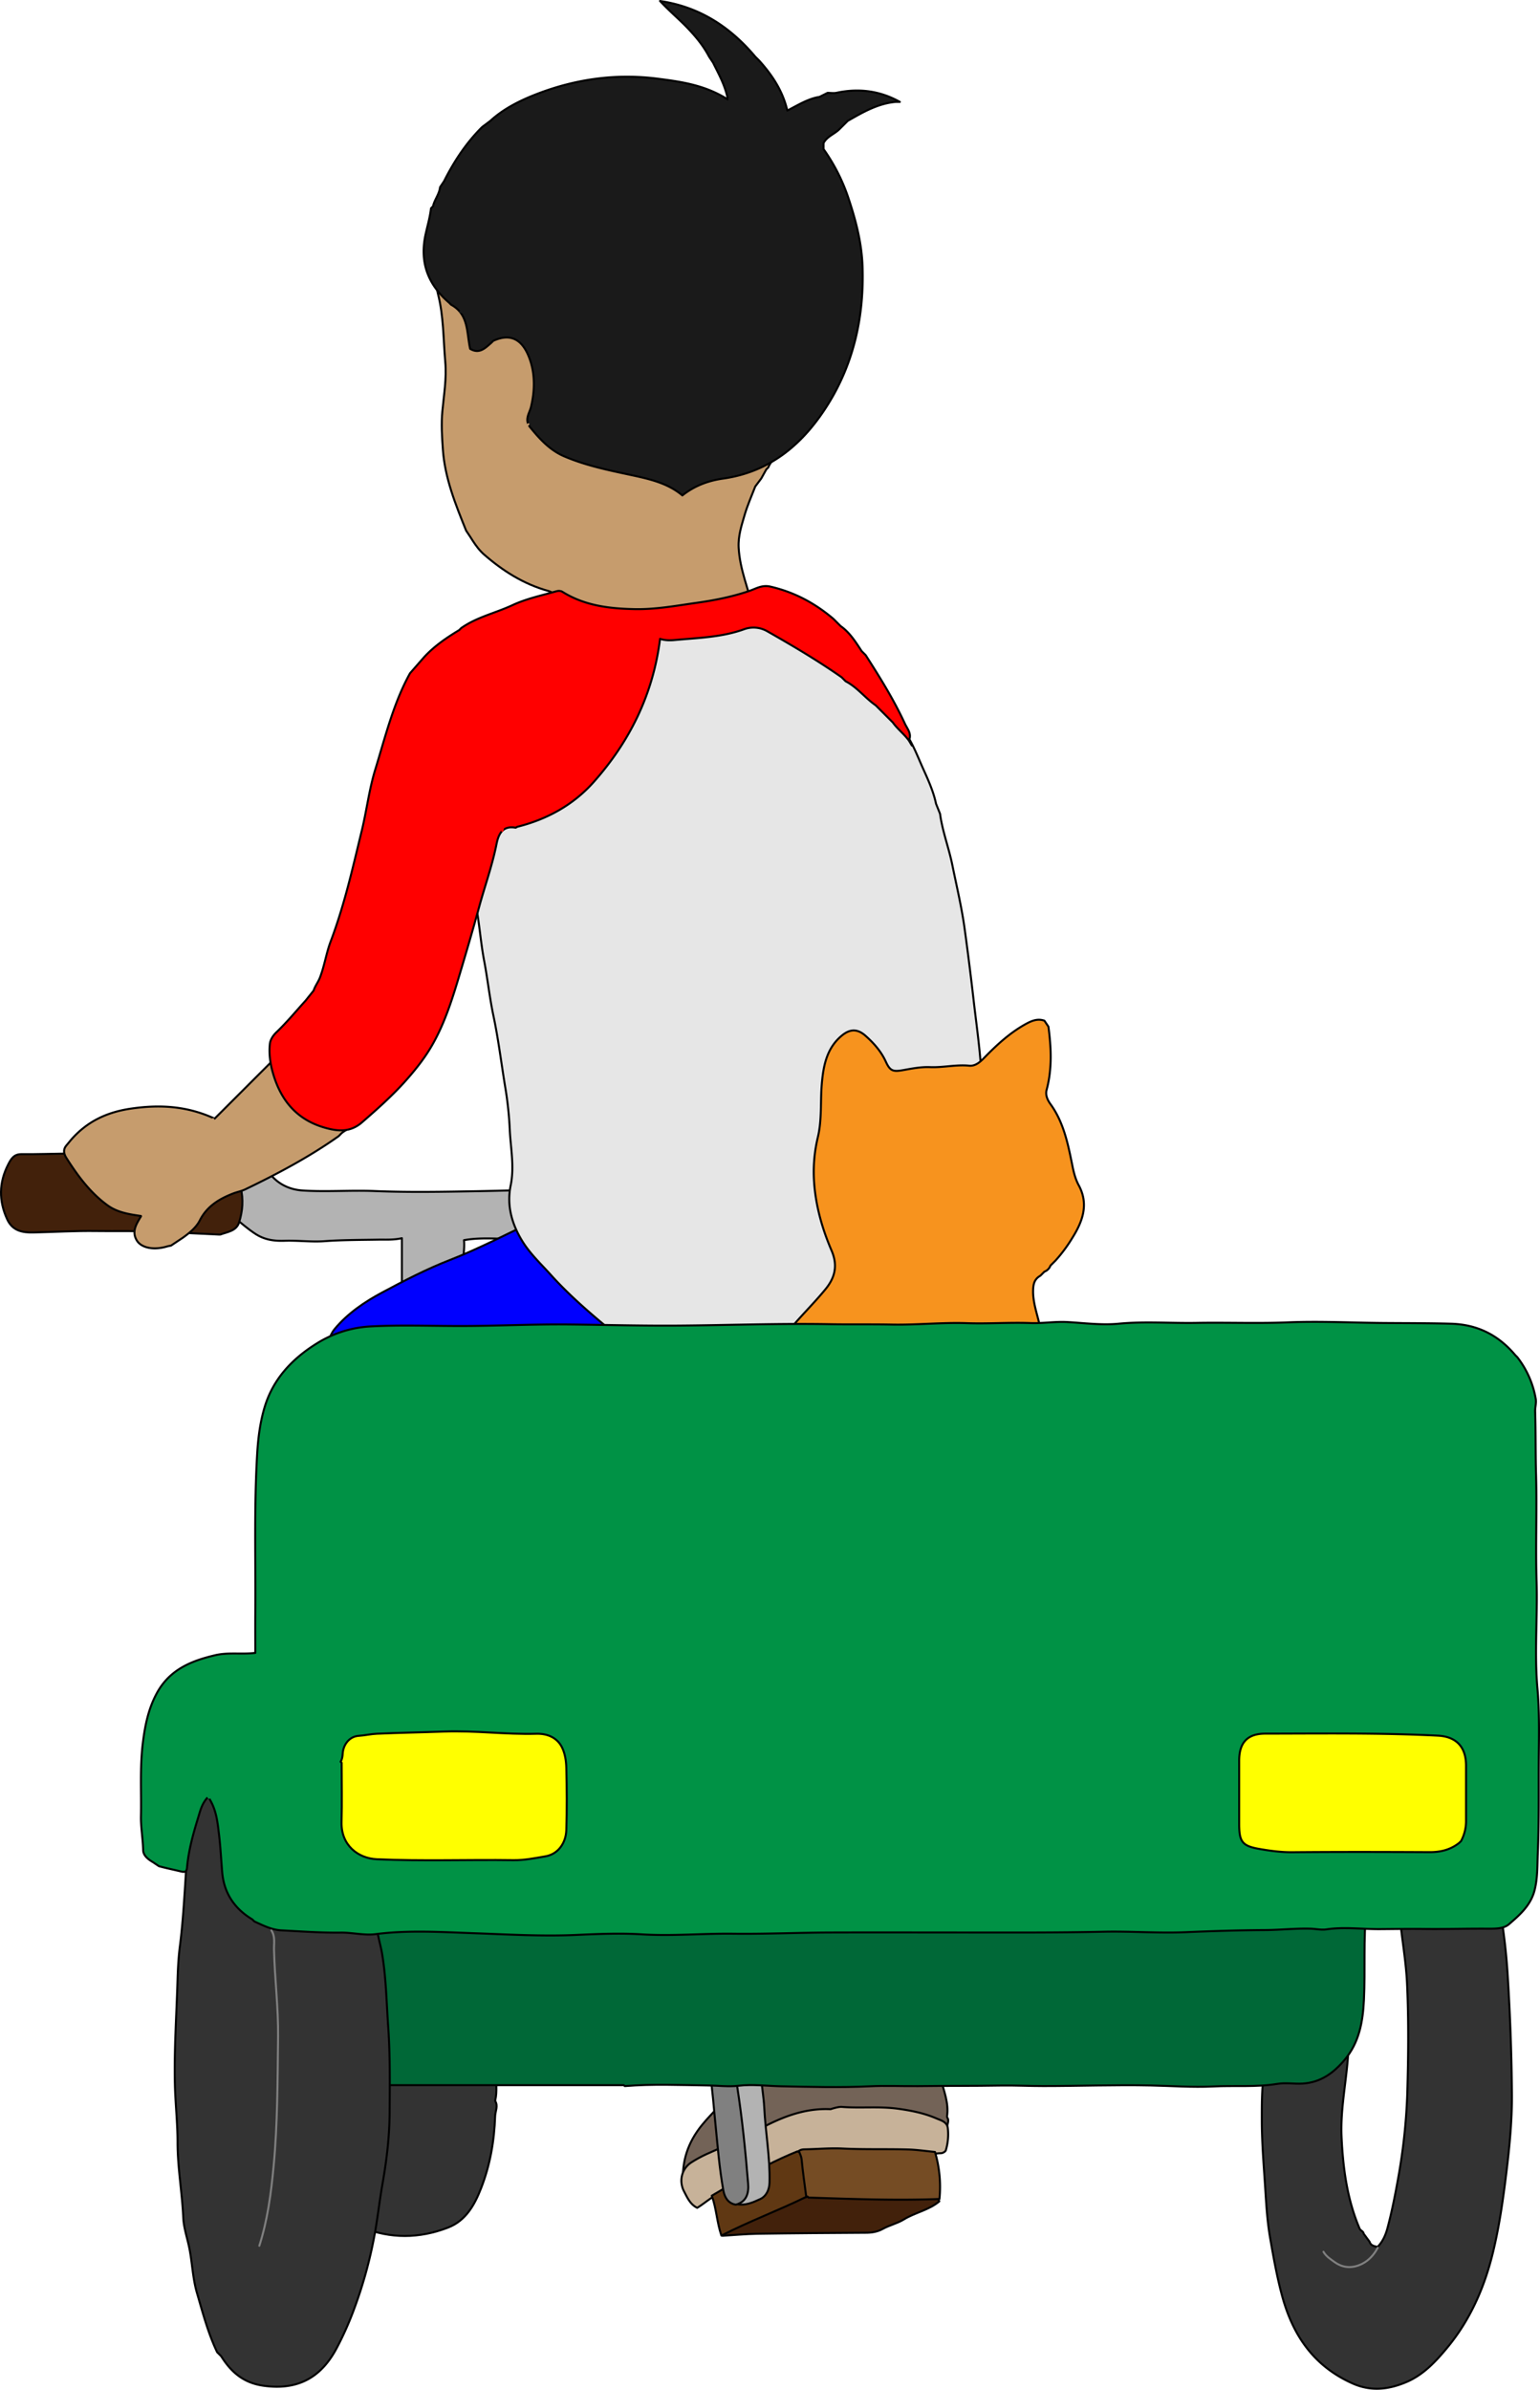 <svg id="bennettOdinRickshaw" 
    xmlns="http://www.w3.org/2000/svg" viewBox="0 0 1533.97 2379.92">
    <defs>
        <style>
      .cls-1 {
        fill: #b3b3b3;
      }

      .cls-1, .cls-10, .cls-11, .cls-12, .cls-13, .cls-17, .cls-18, .cls-19, .cls-2, .cls-20, .cls-3, .cls-4, .cls-5, .cls-6, .cls-7, .cls-8, .cls-9 {
        stroke: #000;
      }

      .cls-1, .cls-10, .cls-11, .cls-12, .cls-13, .cls-14, .cls-15, .cls-16, .cls-17, .cls-18, .cls-19, .cls-2, .cls-20, .cls-21, .cls-22, .cls-3, .cls-4, .cls-5, .cls-6, .cls-7, .cls-8, .cls-9 {
        stroke-linecap: round;
        stroke-linejoin: round;
        stroke-width: 2px;
      }

      .cls-2 {
        fill: #42210b;
      }

      .cls-3 {
        fill: #736357;
      }

      .cls-4 {
        fill: #c7b299;
      }

      .cls-5 {
        fill: #754c24;
      }

      .cls-6 {
        fill: #603813;
      }

      .cls-7 {
        fill: blue;
      }

      .cls-8 {
        fill: #c69c6d;
      }

      .cls-9 {
        fill: #e6e6e6;
      }

      .cls-10 {
        fill: red;
      }

      .cls-11 {
        fill: #1a1a1a;
      }

      .cls-12 {
        fill: #f7931e;
      }

      .cls-13 {
        fill: gray;
      }

      .cls-14, .cls-15, .cls-16, .cls-21, .cls-22 {
        fill: none;
      }

      .cls-14 {
        stroke: #c69c6d;
      }

      .cls-15 {
        stroke: red;
      }

      .cls-16 {
        stroke: #1a1a1a;
      }

      .cls-17 {
        fill: #333;
      }

      .cls-18 {
        fill: #006837;
      }

      .cls-19 {
        fill: #009245;
      }

      .cls-20 {
        fill: #ff0;
      }

      .cls-21 {
        stroke: gray;
      }

      .cls-22 {
        stroke: #009245;
      }
        </style>
    </defs>
    <title>bennettOdinRickshaw</title>
    <path class="cls-1" d="M518.32,1208.47c.47-7.82-5.92-14.08-3.34-23.1-14.33.31-27,.67-39.67.89-34,.62-68,1.26-102-.14-24-1-48,1-72-.56-11.19-.72-21.31-5.07-28.66-12.42-8.41-8.4-15.71-9.32-25.42-3.83-2.6,1.47-5.48,3.46-8.91,3.16l-6,4a126,126,0,0,0-27.46,11.38c2.85,3.78,4.71,8.39,9.46,10.62l8,6c11.28,7.18,20.69,16.79,31.89,24.17,9.12,6,18.6,7.35,29.11,7,13.32-.48,26.83,1.37,40,.4,17.71-1.3,35.36-1.21,53-1.53,7.67-.14,15.38.48,24-1.45v51.61c10.92-1.09,19.65-8.31,30-10.17l6-4c8.8-1.69,16.32-6.94,25-9-.43-9.07,1.74-18,.84-26.48,21.37-3.8,41.85.13,61.44-1.82,2.7-5.74-2.38-9.77-1.32-14.69Z"/>
    <path class="cls-2" d="M219.32,1229.47c7.19-2.64,16.12-3.51,18.81-12.06,3.56-11.35,4.58-22.85,1.54-35-2.52-10.11-11-6.44-15.47-7.32-29.57-5.77-59.23-11.27-88.95-16.18-22.25-3.67-44.23-10.41-66.93-10.15-15.66.19-31.33.79-47,.64-7.37-.07-10.2,4.52-13.06,10.06-9.39,18.25-9.62,36.48-1,55,5.3,11.39,15.26,13.17,26,12.92,21-.48,41.93-1.74,63-1.43,19.3.28,38.67-.27,58,.52,21.34.88,42.66,2,64,3Z"/>
    <path class="cls-3" d="M943.32,2107.47c1.9-13-3.05-24.85-6.21-36.94-.73-2.78-4-4.19-7.79-4.18-62,.17-124,.3-186-.08-8.75-.06-10.32,7.81-12.38,11.55-8.28,15-21.34,25.62-31.79,38.52-13.66,16.88-20.31,35.53-18.69,58.71l262.91-55.21c-.43-4,2.76-7.7,0-11.37"/>
    <path class="cls-4" d="M827.32,2100.47c-26.21-1.29-49.73,8.25-71.79,20.39-16,8.82-32.79,15.85-49.36,23.28a123.4,123.4,0,0,0-17.76,9.48c-9.5,6.28-12.4,18.58-7,28.79,3.21,6.06,6,12.82,13.06,16.28,9.44-5.64,17.59-14.53,28.85-16,16.14-2.06,32-5.23,47.95-8.36,27.32-5.37,54.77-10.12,82.11-15.45,19.52-3.8,39.15-7.64,58.91-10.46,8.35-1.19,16.43-3.95,25-4.13,1.69,0,4.41-1.53,4.83-2.91a55.6,55.6,0,0,0,2-21.93c-.68-6.49-7-7.87-11.86-10-12.13-5.16-24.76-7.65-37.93-9.45-18.76-2.57-37.42-.32-56-1.83C834.64,2097.94,827.32,2100.47,827.32,2100.47Z"/>
    <path class="cls-2" d="M766.32,2194.47l-26,10-6,4c-17.1,5.82-17.1,5.82-14.81,18.05,11.49-.67,23.14-1.79,34.81-2,36-.55,72-.79,108-1,6,0,11.58-.84,17.09-3.89,6.62-3.67,14.38-5.39,20.8-9.33,11.37-7,25.16-9.32,35.42-18.07-3-7.14-8-7.91-14.31-7.87-36,.24-72,.17-108,.08-14,0-28.09-1.14-41,6Z"/>
    <path class="cls-5" d="M805.32,2188.47c43.32,1.39,86.65,3.09,130.46,1.41a122.36,122.36,0,0,0-4.45-46.83c-9-.86-18-2.24-27-2.47-21.66-.57-43.33.12-65-.93-12.62-.62-25.32.57-38,.8-8.32.15-8.73,6.34-8.9,12-.35,11.65-.1,23.33-.1,36.2,4-.87,8,1,12-1.21Z"/>
    <path class="cls-6" d="M794.32,2142.47c-21.11,8.43-41,19.25-61,30.05-8.14,4.4-16,9.27-24.33,14.11,4.64,12.59,5,26.34,9.59,39.7,28.27-14.51,57.2-25.13,84.51-38.58-1.62-12.59-3.44-24.91-4.61-37.29-.26-2.69-1.33-4.71-2.18-7Z"/>
    <path class="cls-7" d="M542.32,1228.47c-3-5-7.7-8.3-11.09-12.1-28,13.38-54.65,27.34-82.83,38.3-23.34,9.08-45.77,20.68-67.72,32.47-17.26,9.26-34.33,20.7-47.31,36.37-5.69,6.86-6.73,15.71-9.94,24.46H655.8c-2.43-5-7.66-6.87-9.48-11.5l-20-20c-6.25-9-15.76-15-22-24l-20-20c-6.25-9-15.76-15-22-24Z"/>
    <path class="cls-8" d="M278.32,1049.47,213.79,1114c-27.79-12.8-55-14.13-83.53-9.94-23.71,3.48-43.21,12.68-58.93,30.42-1.73,2-3.31,4-5,6-3.79,4.35-2.8,8.64,0,13,11.33,17.71,23.7,34.52,41,47,9.83,7.07,21.51,8.78,33.29,10.52-4.83,8-9.78,15.5-4.25,24.47,4,6.52,15.31,10.15,29.9,5.87a29.16,29.16,0,0,1,4-.84l12-8c6.58-4.75,13.17-10.06,16.75-17.12,7.21-14.22,19.34-21.46,33.26-26.85,3.93-1.52,8.19-2.28,12-4.09,32.22-15.51,63.75-32.25,93-52.94l2-2c3.42-3.9,9.73-4.93,11-11l-16-16c-13.78-10.83-24.23-25.17-38-36Z"/>
    <path class="cls-8" d="M502.32,304.47l-67.95-34c-.2,8,0,14.92,1.83,22,5.78,22.27,5.35,45.24,7.33,67.95,1.45,16.65-1.36,32.71-2.89,49.05-1.18,12.52-.39,25.29.49,38,2,28.74,12.62,54.81,23.19,81l4,6c3.32,5.26,6.66,10.49,11,15l2,2c19.12,16.81,40.12,30.23,65,37.08,9.4,2.6,9.41,11.4,11,19.42H750.56c-4.94-21.16-13.6-40.69-14.79-62.47-.66-12,3-22.4,6-32.89,2.78-9.46,6.91-18.78,10.53-28.14l6-8q2.49-4.5,5-9l2-2c3-7.65,10.88-12.89,11.18-21.91l-70.18-35.09-66-34-68-34Z"/>
    <path class="cls-9" d="M496.32,794.47c-1.92,16.41-7.3,32-11.21,47.95-.68,2.8-.26,5.41-.79,8.05l-10,34c-.41,7.37-.69,14.5.62,22.07,2.87,16.55,4.12,33.38,7.27,50,3.47,18.25,5.44,36.79,9.27,55,5,23.53,7.86,47.36,11.75,71a354.24,354.24,0,0,1,4.52,42c.8,18.57,4.81,37,.92,56-4,19.42.8,37.77,11.37,55.1,7.84,12.86,18.61,22.83,28.41,33.71,22,24.47,47.5,45.27,71.66,65.12H978.32c0-53.33.44-105.67-.15-158-.44-40,1.8-80-1.53-120-1.72-20.72-4.67-41.33-7-61.89-2.69-23.34-5.63-46.8-8.85-70.14-2.94-21.31-7.93-42-12.19-63-3.49-17.16-9.88-33.57-12.23-51l-4-10c-2.5-11.86-7.47-23-12.37-33.83-7.62-16.82-13.69-34.86-27.63-48.17l-6-6c-3.5-.89-4.5-5.11-8-6l-6-6c-3.5-.89-4.5-5.11-8-6l-6-6c-4.38-1.36-5.62-6.64-10-8l-6-6c-3.5-.89-4.5-5.11-8-6l-6-6c-3.5-.89-4.5-5.11-8-6l-6-6c-3.5-.89-4.5-5.11-8-6l-6-6c-3.5-.89-4.5-5.11-8-6l-8-8c-3.39-2.1-6.41-4.16-11-4.15-75.67.22-151.34.15-227,.17-2.37,0-4.83-.45-7.14,1.09-2.72,16.41-9.07,32.14-10.86,48.89l-10,34c-1.92,16.41-7.3,32-11.21,47.95-.68,2.8-.26,5.41-.79,8.05Z"/>
    <path class="cls-10" d="M889.32,719.47c5.77,8.13,14.58,13.76,19,23l-3-5c3.18-6.73-1.6-11.66-4.06-17-11-23.79-24.84-46-38.94-68l-4-4c-6-9.15-11.8-18.52-21-25l-7-7c-18.42-15.75-39.09-26.78-62.94-32.29-8.38-1.93-14.27,2-21,4.33-16.93,5.79-34.45,9.27-52,11.75-20.54,2.88-41,6.74-62,6.34-25.34-.49-49.92-3.37-72-17.14-2.71-1.69-5.11-.94-8-.13-14.13,3.94-28.59,7.12-41.89,13.31-16.91,7.87-35.55,11.9-51.07,22.83l-2,2c-12.7,7.66-24.9,16-35,27l-14,16c-16.68,30.18-24.66,63.57-34.68,96.1-6.09,19.79-8.51,40.69-13.43,60.88-9,37-17.36,74.26-30.89,110-4.45,11.76-6.18,24.31-10.74,36.1-1.77,4.56-4.8,8.32-6.26,12.9l-8,10c-9.67,10.67-18.86,21.83-29.26,31.74-3.65,3.48-5.95,7.77-6.33,11.31-1.08,10,.33,20,3.3,30,8.09,27.46,24.53,46.17,52.33,53.78,12.54,3.43,24.63,4.42,36.18-5.62,15.17-13.19,30.22-26.52,43.52-41.47,9.11-10.24,17.94-21.28,24.91-33,14.52-24.37,22.48-51.6,30.56-78.73,6.05-20.32,12-40.68,17.6-61.12,5.71-21,13.13-41.48,17.38-62.91,1.88-9.49,5.88-18.49,18.83-16.17.48.08,1.41-.79,2-.93C544.81,816,571,801.58,591,779.19c36.26-40.6,59.66-88,66.47-143,4.78,1.64,9.87,1.66,14.84,1.19,23.22-2.21,46.7-2.67,69.05-10.81a27.44,27.44,0,0,1,22.86,2.06c25.24,14.36,50.27,29.15,74.1,45.82l4,4c11.59,6,19.44,16.7,30,24Z"/>
    <path class="cls-11" d="M836.32,128.47c-5,5.07-12.46,7.29-16,14v6a185.76,185.76,0,0,1,24.16,46.95c7.74,22.83,13.88,46,14.69,70.06,1.62,48.74-8.31,95.23-34.14,136.81-24.19,38.93-56.89,67.55-104.7,74.3-14.64,2.07-28.44,7.07-40.63,16.79-15.39-13-34.91-16.81-54.37-21-21.39-4.57-42.76-9.15-63.07-17.81-14.57-6.22-24.44-17.14-34.13-29-6.14-7.5-.73-14.15.7-20,4-16.36,4.16-33-1.15-47.9-5.47-15.37-15.6-27.73-36.36-18.23l-2,2c-6.08,5.23-11.88,11.44-21,5.94-3.64-15.75-1.12-34.24-19-43.94l-2-2c-21.1-18.12-29.49-40.17-23.4-68.08,1.86-8.57,4.42-17.12,5.4-25.92l2-2c1.49-6.64,6.29-12.06,7-19l4-6c10-19.86,22.1-38.27,38-54l8-6c13.41-12.26,29.58-20.31,46.1-26.72C573.28,78.67,613.63,73,655.33,78.38c23.66,3.06,47.11,6.34,69.73,20.74-2.87-14.5-9.26-25.41-14.74-36.65l-4-6c-5.7-10.91-13.4-20.24-21.92-29.07-8.7-9-18.33-17-26.95-26.4,39.1,5.74,69.85,25.65,94.87,55.47l4,4c12.95,14.39,23.44,30.24,27.91,49.63,11.11-5.7,20.7-11.82,32.09-13.63l8-4c3,0,6.11.53,9-.08,22.16-4.74,43.18-2,63,9.08h-4c-17.88,1.59-32.93,10.33-48,19Z"/>
    <path class="cls-1" d="M724.32,2064.47c1.54,43.44,4.68,86.76,8.09,130.21,9.58,2.49,17.55-1.37,24.71-4.64,5.73-2.61,9.21-8.75,9.4-16.56.61-25.2-4.07-50-5.29-75-.46-9.36-2.2-18.65-2.81-28-.4-6.16-2.92-8.45-9.11-8.1-8,.44-16,.1-24,.1Z"/>
    <path class="cls-12" d="M1040.32,1016.47c-6.55-2.31-12.34-.08-18,3-16.09,8.75-29.35,21-42,34-4.17,4.3-8.88,8.42-15,7.81-13.11-1.29-25.94,2-39,1.43-8.61-.35-17.41,1.3-26,2.86-10.53,1.91-13.58,1.3-17.9-8.17-4.71-10.34-12-18.53-20.22-25.84s-15.66-6.95-23.88-.08c-15,12.49-18.22,30.28-19.74,48s.26,35.38-3.94,53a149,149,0,0,0-4,39.91c1,25.33,7.65,49.67,17.67,73,6,14,4.06,26-5.79,38.17-13.3,16.35-28.87,30.7-42.11,48.33h257c-.92-15.82-8.3-29.87-8.35-45.5,0-7.09.92-12.42,7.28-16l4-4a10.16,10.16,0,0,0,6-6l5-5a147,147,0,0,0,16.57-22.27c10.08-16,17.08-33.47,6.57-52.8-3.29-6.06-5-12.9-6.37-19.88-4.32-21.32-8.6-42.84-21.82-61-3.12-4.3-5.08-9.19-3.79-14,5.62-20.94,4.62-41.94,1.84-63Z"/>
    <path class="cls-13" d="M733.32,2195.47c10.75-3.14,12.59-11.9,11.85-21-2.6-32.1-5.83-64.16-10.78-96-.55-3.58-.07-7.32-.07-11.49H707.47c2.43,15.74,3.42,31.14,5,46.49,2.28,22.71,4,45.51,8.07,68,1.14,6.31,4.25,12.43,11.82,14Z"/>
    <path class="cls-14" d="M208.32,1198.47c-9.56.8-17.91,5.64-27,8a123.62,123.62,0,0,1-39,4"/>
    <path class="cls-14" d="M556.32,532.47c6.33,15.67,4.42,31.88,2.74,48a44,44,0,0,1-.74,6"/>
    <path class="cls-14" d="M526.32,422.47c-4.9,4.36-5.58,11.23-9.89,16.1-6.29,7.09-13.15,9.33-22.11,5.9"/>
    <path class="cls-15" d="M514.32,772.47c-2.91,15.62-10.3,39.59-14,55"/>
    <path class="cls-16" d="M458.32,310.47l28,8"/>
    <path class="cls-14" d="M212.32,1114.47c-5.41,4.58-11.47,8.42-16,14"/>
    <path class="cls-16" d="M726.32,98.47c.56,4,3,7.73,2,12"/>
    <path class="cls-17" d="M493.32,2091.47c2.12-8.66.38-17.33,1.29-26.5H360.82v153.31c28,11.3,56.82,11.17,85.45.08,17.76-6.87,26.43-22.53,32.86-39,9-23,13.26-47.22,14.06-71.93.16-5,3.15-10,.13-15Z"/>
    <path class="cls-17" d="M1358.32,2224.47c-.29-2.5-3.13-3.08-4-5-12.38-29-16.52-59.8-18-91-1.48-31.57,6.55-62.52,7-94.07l-83.09,16.34c0,2.73.32,4.8,0,6.72-3.47,17.86-3.36,36.13-3.36,54,0,23.28,2.09,46.67,3.54,70,1,15.71,2,31.43,4.7,47,3.39,19.49,6.8,38.87,12,58,10.71,39.43,31.66,69.94,70.09,87.1,18.22,8.13,35.47,6.23,53.09-1.1,17.2-7.17,29.42-20.24,40.94-34.08,23.15-27.83,37.36-60.23,45.82-95,6.39-26.24,10.17-53,13.44-79.92,3.12-25.62,5.65-51.32,5.49-77-.23-38.67-1.63-77.38-4-116a597.11,597.11,0,0,0-7.71-68l-1,4h-103l4,2c2.1,22.36,6.22,44.44,7.27,67,1.68,36.36,1.29,72.73.25,109a584.74,584.74,0,0,1-9,84.11c-3,16.82-6.26,33.44-10.63,49.89-1.86,7-4.65,13.71-10,19.14-3.25-.76-6.7-1.18-7.94-5.13Z"/>
    <path class="cls-18" d="M622.32,2077.47c27.64-2.28,55.34-1,83-.66,10,.13,20.19,1.49,30,.33,14.49-1.73,28.72.24,43,.52,29.35.56,58.66,1.42,88,0,16-.79,32,0,48-.17,27.33-.36,54.67-.09,82-.58,14.26-.26,28.67.53,43,.51,35.66,0,71.35-1.36,107-.59,20.66.45,41.52,2,62,1,21.34-1.09,42.87.87,64-2.59,8.5-1.39,16.7.2,25.07-.29,18.31-1.07,31-10.68,41.88-23.52,14.58-17.18,18.28-37.92,19.33-59.91,1.44-30-.68-60,2.43-90.51H368.82v175.5h252.5Z"/>
    <path class="cls-17" d="M376.32,1786.47c-.63,43,.95,86-.76,129-.4,10,3.35,20,5,30,4.09,24.23,4.4,48.64,6.13,73,2,28.38,1.58,56.69,1.42,85-.13,23.86-2.91,47.46-7.08,71.13-2.71,15.39-4.55,31.31-7.17,46.8a438.82,438.82,0,0,1-20.73,77,317.28,317.28,0,0,1-17.79,40.08c-14.17,26.61-36,42.68-73.11,37.36-19.89-2.86-32.11-13.69-41.94-29.39l-4-4c-9-18.86-14.26-39-20.1-59-4.42-15.09-4.65-30.79-7.89-46-2.06-9.65-5.33-19.27-5.76-29-1.1-25.05-5.69-49.76-5.68-75,0-19.27-2.22-38.62-2.66-58-.78-34,1.55-68,2.59-102,.35-11.55.86-23.38,2.36-35,3.59-27.88,4.78-56,6.77-84,1.75-24.55.37-49.32.37-74h188Z"/>
    <path class="cls-19" d="M158.32,1858.47c7.25,2,14.64,3.48,21.94,5.26,4.91,1.19,5.71-.37,6.07-4.26,1.52-16.81,6-32.94,10.94-49,2.22-7.28,3.88-14.74,10.06-21,8.26,12,9.36,25.15,10.89,38,1.46,12.28,2.05,24.66,3.11,37,1.8,20.88,12.22,36.3,30,47l2,2c8.68,4,17.3,8.41,27,8.92,19.65,1,39.28,2.49,59,2.23,11.66-.15,23.56,3,34.95,1.51,32.37-4.16,64.84-2.07,97-.94,34,1.19,68.07,3.25,102,1.77,22-1,44.32-1.94,66-.61,30.49,1.87,60.73-1,91.07-.61,32.24.4,64.65-1.12,97-1.23,48.66-.15,97.33,0,146,0,19,0,38,0,57,0,23-.06,46-.27,69-.77,27.32-.59,54.71,1.62,82,.45,26.35-1.13,52.64-1.94,79-2.1,14.93-.09,30-1.83,45-1.38,5.31.15,10.76,1.47,16,.68,17.67-2.66,35.38-.12,53-.23,14.59-.09,29.36-.38,44-.19,21,.27,42-.39,63-.26,7.79,0,16.18.31,21.74-4.48,10.71-9.22,21.57-18.68,25.44-33.66,3.18-12.31,2.7-24.56,3.23-37,1.35-31.34.78-62.71,1-94,.19-23.26.73-46.68-1.34-70-3.15-35.6.24-71.31-.86-107-1.09-35.3.47-70.68-.51-106-.59-21-.27-42-.9-63-.13-4.37,1.37-8.36.47-13.06a93.35,93.35,0,0,0-18.3-41l-2-2c-16.72-19.86-37.48-30.52-64-31.27-22.68-.64-45.34-.55-68-.74-31.34-.27-62.72-1.91-94-.63-30.7,1.25-61.35,0-92,.55-25.67.42-51.3-1.66-77,.8-16.88,1.62-34-.65-51-1.63-12.32-.71-24.61,1.46-37,1-21-.78-42,.83-63,.1-25-.87-50,1.88-75,1.39-20.68-.4-41.35,0-62-.37-50-.89-100,1-150,1.39-36.63.3-73.34-.75-110-1.12-35.95-.37-72,1.55-108,1.53-29.67,0-59.4-1.18-89,.42a112.26,112.26,0,0,0-54.23,17.24c-24.47,15.31-42.9,35.26-51.28,62.49-4.49,14.56-6.6,30.27-7.56,45.84-3.27,53.31-1.51,106.67-1.94,160-.1,13,0,26,0,39.53-13.24,1.7-26.73-.8-40,2.33-24.11,5.69-45.46,14.4-58.19,38-8.57,15.89-11.8,32.61-13.92,50.11-2.9,24-1.28,48-1.78,72-.24,11.36,1.94,22.61,2.18,34,.12,5.47,5,9.22,9.75,12Z"/>
    <path class="cls-20" d="M1455.32,1833.47a42.33,42.33,0,0,0,5-21q0-27,0-54c0-18.65-9.52-29-28-30-57.31-2.87-114.66-2.07-172-2-17.86,0-26,9-26,26.91q0,31.5,0,63c0,17.75,3,21.93,20,24.89,10.87,1.9,21.77,3.38,33,3.28,45.66-.4,91.33-.3,137-.07,10.81,0,20.48-2.41,29-9.1Z"/>
    <path class="cls-20" d="M340.32,1755.47c0,19.67.43,39.35-.11,59-.64,23.09,16.46,36.22,35.1,37.07,45.33,2.06,90.68.3,136,.94,10.86.16,21.38-2,32-3.82,12.85-2.23,20.39-13.48,20.79-26.19.66-20.65.5-41.34,0-62-.16-6.7-1.26-13.92-4.08-19.88-4.9-10.32-14.92-14.29-25.73-14-30.72.89-61.29-3.38-92-2.19-22.33.85-44.68,1.16-67,2.17-6,.27-11.9,1.69-18,2.09-9,.58-15.35,8.32-15.95,17.78-.18,2.86-.5,5.55-2.06,8Z"/>
    <path class="cls-21" d="M270.32,1922.47c4,5.86,2.48,12.89,2.62,19,.68,29,4.41,58,4.05,87-.54,43-.4,86.07-4.46,129-2.53,26.81-6,53.28-14.21,79"/>
    <path class="cls-21" d="M1372.32,2238.47c-3.54,6.71-8.62,12.45-15.12,15.78-9.2,4.72-18.78,5-28-1.64-4.15-3-8.33-5.6-10.9-10.14"/>
    <path class="cls-22" d="M186.32,1770.47c9.46,4.33,15.54,12.37,22,20"/>
</svg>
